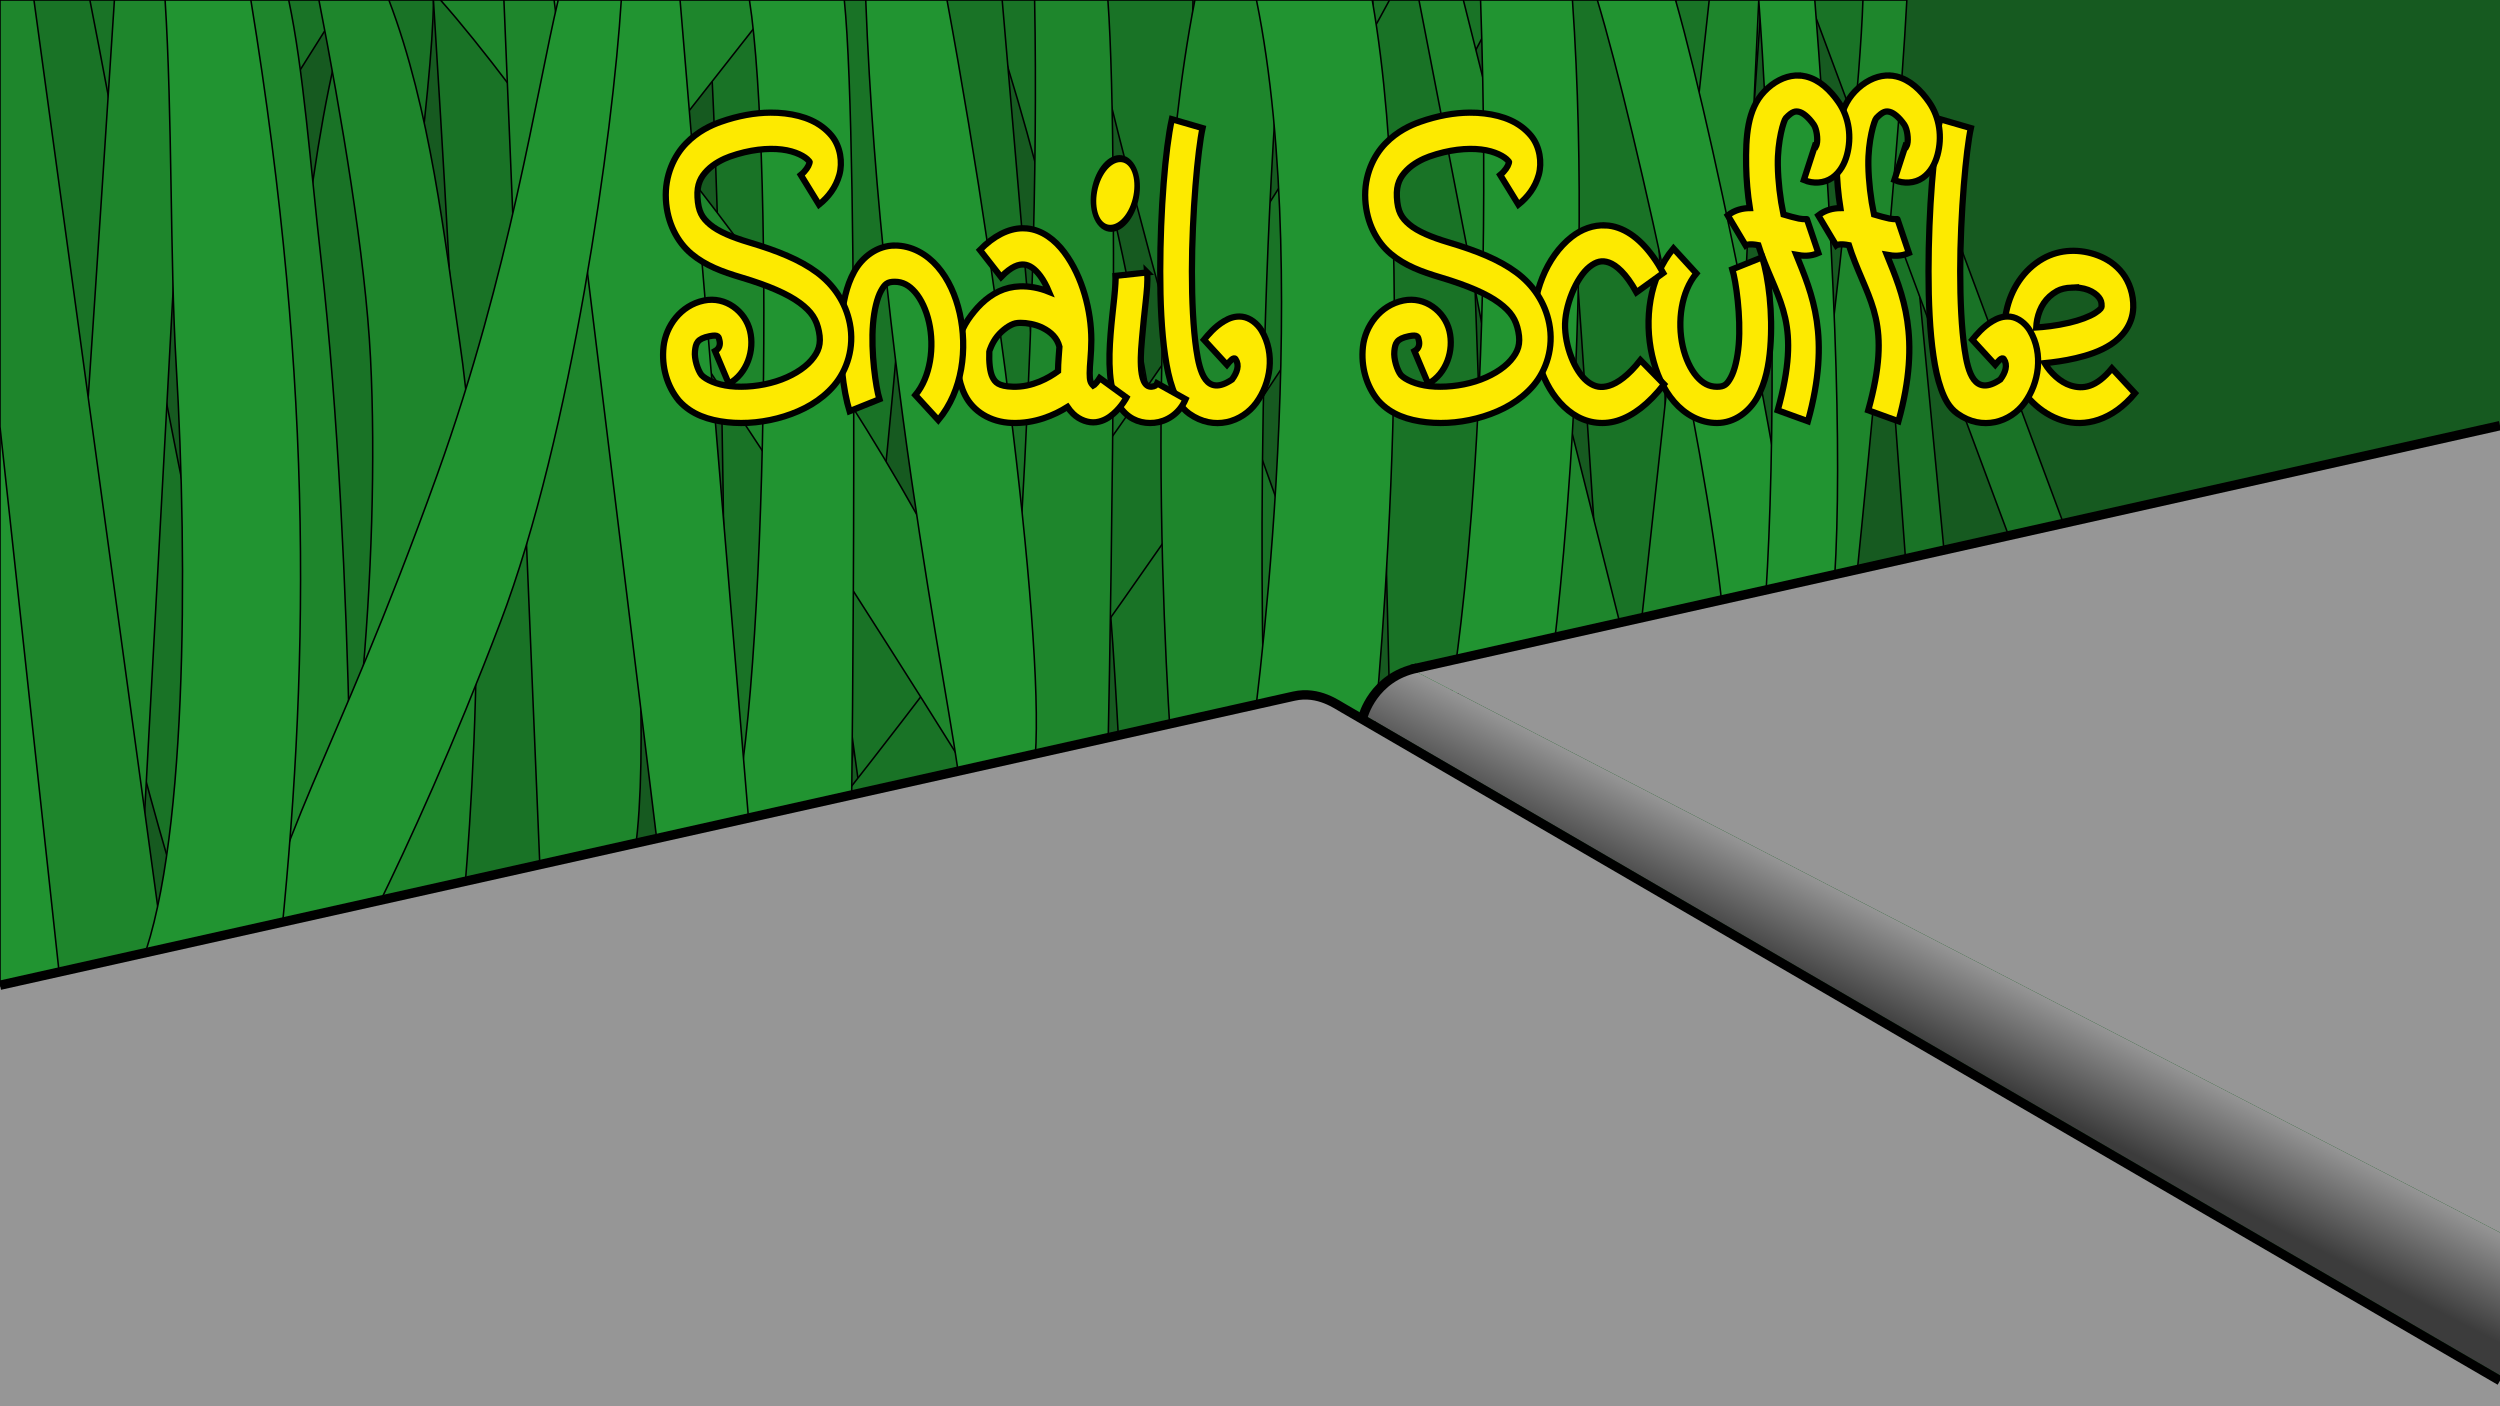 <?xml version="1.0" encoding="UTF-8" standalone="no"?>
<!-- Created with Inkscape (http://www.inkscape.org/) -->

<svg
   xmlns:dc="http://purl.org/dc/elements/1.1/"
   xmlns:cc="http://creativecommons.org/ns#"
   xmlns:rdf="http://www.w3.org/1999/02/22-rdf-syntax-ns#"
   xmlns:svg="http://www.w3.org/2000/svg"
   xmlns="http://www.w3.org/2000/svg"
   xmlns:xlink="http://www.w3.org/1999/xlink"
   xmlns:sodipodi="http://sodipodi.sourceforge.net/DTD/sodipodi-0.dtd"
   xmlns:inkscape="http://www.inkscape.org/namespaces/inkscape"
   width="800mm"
   height="450mm"
   viewBox="0 0 800 450"
   version="1.1"
   id="svg8"
   sodipodi:docname="home.svg"
   inkscape:version="0.92.4 (33fec40, 2019-01-16)">
  <defs
     id="defs2">
    <linearGradient
       inkscape:collect="always"
       id="linearGradient2175">
      <stop
         style="stop-color:#3c3c3c;stop-opacity:1"
         offset="0"
         id="stop2171" />
      <stop
         style="stop-color:#969696;stop-opacity:1"
         offset="1"
         id="stop2173" />
    </linearGradient>
    <linearGradient
       inkscape:collect="always"
       xlink:href="#linearGradient2175"
       id="linearGradient2177"
       x1="607.036"
       y1="89.48"
       x2="621.605"
       y2="61.28"
       gradientUnits="userSpaceOnUse"
       gradientTransform="translate(0,87.681)" />
  </defs>
  <sodipodi:namedview
     id="base"
     pagecolor="#ffffff"
     bordercolor="#666666"
     borderopacity="1.0"
     inkscape:pageopacity="0.0"
     inkscape:pageshadow="2"
     inkscape:zoom="0.91876562"
     inkscape:cx="1926.6453"
     inkscape:cy="1214.2245"
     inkscape:document-units="mm"
     inkscape:current-layer="layer1"
     showgrid="false"
     inkscape:window-width="1865"
     inkscape:window-height="1025"
     inkscape:window-x="55"
     inkscape:window-y="27"
     inkscape:window-maximized="1" />
  <g
     inkscape:label="Layer 1"
     inkscape:groupmode="layer"
     id="layer1"
     transform="translate(0,153)">
    <rect
       style="opacity:1;vector-effect:none;fill:#165a20;fill-opacity:1;stroke:none;stroke-width:0.574;stroke-linecap:butt;stroke-linejoin:miter;stroke-miterlimit:4;stroke-dasharray:none;stroke-dashoffset:0;stroke-opacity:1"
       id="rect2102"
       width="800"
       height="450"
       x="0"
       y="-153" />
    <path
       style="opacity:1;vector-effect:none;fill:#197326;fill-opacity:1;stroke:#000000;stroke-width:1.89;stroke-linecap:butt;stroke-linejoin:miter;stroke-miterlimit:4;stroke-dasharray:none;stroke-dashoffset:0;stroke-opacity:1;font-variant-east_asian:normal"
       d="M 2023.293 0 L 2042.59 141.523 L 2116.475 149.219 L 2127.131 0 L 2023.293 0 z "
       id="path1199"
       transform="matrix(0.265,0,0,0.265,0,-153)" />
    <path
       style="opacity:1;vector-effect:none;fill:#197326;fill-opacity:1;stroke:#000000;stroke-width:0.5;stroke-linecap:butt;stroke-linejoin:miter;stroke-miterlimit:4;stroke-dasharray:none;stroke-dashoffset:0;stroke-opacity:1"
       d="m 347.631,-153 c 12.671,56.443 31.023,120.154 31.023,120.154 L 381.766,-153 Z"
       id="path987"
       inkscape:connector-curvature="0"
       sodipodi:nodetypes="cccc" />
    <path
       style="opacity:1;vector-effect:none;fill:#197326;fill-opacity:1;stroke:#000000;stroke-width:1.89;stroke-linecap:butt;stroke-linejoin:miter;stroke-miterlimit:4;stroke-dasharray:none;stroke-dashoffset:0;stroke-opacity:1"
       d="M 853.282,0 C 874.052,207.874 877.375,1018.898 877.375,1018.898 l 96.973,-1.539 L 918.238,0 Z"
       transform="matrix(0.265,0,0,0.265,0,-153)"
       id="path1541"
       inkscape:connector-curvature="0"
       sodipodi:nodetypes="ccccc" />
    <path
       style="opacity:1;vector-effect:none;fill:#1e862c;fill-opacity:1;stroke:#000000;stroke-width:1.89;stroke-linecap:butt;stroke-linejoin:miter;stroke-miterlimit:4;stroke-dasharray:none;stroke-dashoffset:0;stroke-opacity:1;font-variant-east_asian:normal"
       d="M 784.838 0 L 812.727 158.455 L 937.133 0 L 784.838 0 z "
       transform="matrix(0.265,0,0,0.265,0,-153)"
       id="path1492" />
    <path
       style="opacity:1;vector-effect:none;fill:#197326;fill-opacity:1;stroke:#000000;stroke-width:1.89;stroke-linecap:butt;stroke-linejoin:miter;stroke-miterlimit:4;stroke-dasharray:none;stroke-dashoffset:0;stroke-opacity:1"
       d="M 425.775,0 C 343.362,217.029 302.705,1045.563 346.35,1224.012 l 78.484,-40.605 c 0,1e-4 20.954,-345.219 39.308,-584.66 C 480.418,386.402 522.776,109.809 523.391,0 Z"
       transform="matrix(0.265,0,0,0.265,0,-153)"
       id="path1121"
       inkscape:connector-curvature="0"
       sodipodi:nodetypes="cccscc" />
    <path
       style="opacity:1;vector-effect:none;fill:#197326;fill-opacity:1;stroke:#000000;stroke-width:1.89;stroke-linecap:butt;stroke-linejoin:miter;stroke-miterlimit:4;stroke-dasharray:none;stroke-dashoffset:0;stroke-opacity:1;font-variant-east_asian:normal"
       d="M 330.219 0 L 343.939 113.875 L 415.57 0 L 330.219 0 z "
       transform="matrix(0.265,0,0,0.265,0,-153)"
       id="path1344" />
    <path
       style="fill:#1e862c;fill-opacity:1;stroke:#000000;stroke-width:1.89;stroke-linecap:butt;stroke-linejoin:miter;stroke-miterlimit:4;stroke-dasharray:none;stroke-opacity:1;font-variant-east_asian:normal;opacity:1;vector-effect:none;stroke-dashoffset:0"
       d="m 278.914,0 c 16.218,312.408 83.355,1045.871 16.623,1211.316 l 129.297,-27.91 c 0,1e-4 4.83,-496.967 -36.941,-868.307 C 374.418,195.317 366.455,84.57 348.628,0 Z"
       id="path1015"
       inkscape:connector-curvature="0"
       sodipodi:nodetypes="cccscc"
       transform="matrix(0.265,0,0,0.265,0,-153)" />
    <path
       style="opacity:1;vector-effect:none;fill:#197326;fill-opacity:1;stroke:#000000;stroke-width:1.89;stroke-linecap:butt;stroke-linejoin:miter;stroke-miterlimit:4;stroke-dasharray:none;stroke-dashoffset:0;stroke-opacity:1"
       d="m 1006.225,0 -98.484,1034.676 109.056,-23.847 c 0,0 94.05,-688.9 86.626,-1010.829 z"
       transform="matrix(0.265,0,0,0.265,0,-153)"
       id="path1574"
       inkscape:connector-curvature="0"
       sodipodi:nodetypes="ccccc" />
    <path
       style="fill:#197326;fill-opacity:1;stroke:#000000;stroke-width:1.89;stroke-linecap:butt;stroke-linejoin:miter;stroke-miterlimit:4;stroke-dasharray:none;stroke-opacity:1"
       d="m 523.391,0 c 20.698,339.824 64.427,989.146 2.132,1143.59 l 129.297,-27.91 C 731.855,703.664 625.683,363.924 622.812,0 Z"
       transform="matrix(0.265,0,0,0.265,0,-153)"
       id="path1213"
       inkscape:connector-curvature="0"
       sodipodi:nodetypes="ccccc" />
    <path
       style="opacity:1;vector-effect:none;fill:#197326;fill-opacity:1;stroke:#000000;stroke-width:0.5;stroke-linecap:butt;stroke-linejoin:miter;stroke-miterlimit:4;stroke-dasharray:none;stroke-dashoffset:0;stroke-opacity:1"
       d="m 276.684,111.683 -13.186,-95.748 10.25,-3.133 33.304,90.067 z"
       id="path1621"
       inkscape:connector-curvature="0"
       sodipodi:nodetypes="ccccc" />
    <path
       style="opacity:1;vector-effect:none;fill:#197326;fill-opacity:1;stroke:#000000;stroke-width:1.89;stroke-linecap:butt;stroke-linejoin:miter;stroke-miterlimit:4;stroke-dasharray:none;stroke-dashoffset:0;stroke-opacity:1"
       d="m 1190.772,0 c 148.817,438.845 151.355,776.124 161.86,923.199 l 85.031,-22.824 c 0,0 -29.231,-505.659 -166.012,-900.375 z"
       transform="matrix(0.265,0,0,0.265,0,-153)"
       id="path916"
       inkscape:connector-curvature="0"
       sodipodi:nodetypes="ccccc" />
    <path
       style="opacity:1;vector-effect:none;fill:#197326;fill-opacity:1;stroke:#000000;stroke-width:1.89;stroke-linecap:butt;stroke-linejoin:miter;stroke-miterlimit:4;stroke-dasharray:none;stroke-dashoffset:0;stroke-opacity:1"
       d="M 1657.652 0 L 1678.338 860.529 L 1798.064 819.17 L 1768.66 0 L 1657.652 0 z "
       transform="matrix(0.265,0,0,0.265,0,-153)"
       id="path1053" />
    <path
       style="opacity:1;vector-effect:none;fill:#197326;fill-opacity:1;stroke:#000000;stroke-width:1.89;stroke-linecap:butt;stroke-linejoin:miter;stroke-miterlimit:4;stroke-dasharray:none;stroke-dashoffset:0;stroke-opacity:1"
       d="M 1677.941 0 C 1438.671 444.289 974.348 1017.359 974.348 1017.359 L 1131.953 1034.676 C 1131.953 1034.676 1647.67 345.78 1812.574 0 L 1677.941 0 z "
       transform="matrix(0.265,0,0,0.265,0,-153)"
       id="path935" />
    <path
       style="opacity:1;vector-effect:none;fill:#197326;fill-opacity:1;stroke:#000000;stroke-width:0.5;stroke-linecap:butt;stroke-linejoin:miter;stroke-miterlimit:4;stroke-dasharray:none;stroke-dashoffset:0;stroke-opacity:1"
       d="m 540.785,50.025 -20.712,-93.292 27.286,-7.331 21.788,94.077 z"
       id="path1164"
       inkscape:connector-curvature="0"
       sodipodi:nodetypes="ccccc" />
    <path
       style="opacity:1;vector-effect:none;fill:#197326;fill-opacity:1;stroke:#000000;stroke-width:1.89;stroke-linecap:butt;stroke-linejoin:miter;stroke-miterlimit:4;stroke-dasharray:none;stroke-dashoffset:0;stroke-opacity:1"
       d="M 1867.539 0 C 1898.809 184.587 1906.344 365.496 1935.205 785.43 L 2013.344 772.617 C 2013.344 772.617 2020.363 285.114 1974.01 0 L 1867.539 0 z "
       transform="matrix(0.265,0,0,0.265,0,-153)"
       id="path1110" />
    <path
       style="opacity:1;vector-effect:none;fill:#1e862c;fill-opacity:1;stroke:#000000;stroke-width:1.89;stroke-linecap:butt;stroke-linejoin:miter;stroke-miterlimit:4;stroke-dasharray:none;stroke-dashoffset:0;stroke-opacity:1"
       d="M 1713.436 0 L 1872.076 816.992 L 1963.504 782.164 L 1767.061 0 L 1713.436 0 z "
       transform="matrix(0.265,0,0,0.265,0,-153)"
       id="path1088" />
    <path
       style="opacity:1;vector-effect:none;fill:#219431;fill-opacity:1;stroke:#000000;stroke-width:1.89;stroke-linecap:butt;stroke-linejoin:miter;stroke-miterlimit:4;stroke-dasharray:none;stroke-dashoffset:0;stroke-opacity:1"
       d="M 1787.855 0 C 1806.26 529.182 1752.352 838.762 1752.352 838.762 L 1872.076 816.992 C 1872.076 816.992 1927.337 414.362 1898.793 0 L 1787.855 0 z "
       transform="matrix(0.265,0,0,0.265,0,-153)"
       id="path1072" />
    <path
       style="opacity:1;vector-effect:none;fill:#197326;fill-opacity:1;stroke:#000000;stroke-width:0.5;stroke-linecap:butt;stroke-linejoin:miter;stroke-miterlimit:4;stroke-dasharray:none;stroke-dashoffset:0;stroke-opacity:1"
       d="m 423.902,49.916 -22.462,-62.779 -7.487,76.602 z"
       id="path1037"
       inkscape:connector-curvature="0"
       sodipodi:nodetypes="cccc" />
    <path
       style="opacity:1;vector-effect:none;fill:#1e862c;fill-opacity:1;stroke:#000000;stroke-width:1.89;stroke-linecap:butt;stroke-linejoin:miter;stroke-miterlimit:4;stroke-dasharray:none;stroke-dashoffset:0;stroke-opacity:1"
       d="M 1442.897 0 C 1369.486 373.601 1417.119 943.25 1417.119 943.25 L 1528.137 921.48 C 1528.137 921.48 1509.771 458.213 1550.102 0 L 1442.897 0 z "
       transform="matrix(0.265,0,0,0.265,0,-153)"
       id="path968" />
    <path
       style="opacity:1;vector-effect:none;fill:#219431;fill-opacity:1;stroke:#000000;stroke-width:1.89;stroke-linecap:butt;stroke-linejoin:miter;stroke-miterlimit:4;stroke-dasharray:none;stroke-dashoffset:0;stroke-opacity:1"
       d="m 1517.238,0 c 71.729,352.48 -6.515,899.712 -6.515,899.712 l 145.847,13.062 c 0,0 60.842,-567.908 0.459,-912.773 z"
       transform="matrix(0.265,0,0,0.265,0,-153)"
       id="path1018"
       inkscape:connector-curvature="0"
       sodipodi:nodetypes="ccccc" />
    <path
       style="opacity:1;vector-effect:none;fill:#1e862c;fill-opacity:1;stroke:#000000;stroke-width:1.89;stroke-linecap:butt;stroke-linejoin:miter;stroke-miterlimit:4;stroke-dasharray:none;stroke-dashoffset:0;stroke-opacity:1;font-variant-east_asian:normal"
       d="M 531.863 0 C 731.228 224.546 1186.375 960.664 1186.375 960.664 L 1245.148 945.426 C 1170.004 635.454 816.014 161.754 643.479 0 L 531.863 0 z "
       transform="matrix(0.265,0,0,0.265,0,-153)"
       id="path1433" />
    <path
       style="opacity:1;vector-effect:none;fill:#197326;fill-opacity:1;stroke:#000000;stroke-width:1.89;stroke-linecap:butt;stroke-linejoin:miter;stroke-miterlimit:4;stroke-dasharray:none;stroke-dashoffset:0;stroke-opacity:1"
       d="M 1091.43 0 L 1211.393 941.936 L 1289.895 928.082 L 1210.174 0 L 1091.43 0 z "
       transform="matrix(0.265,0,0,0.265,0,-153)"
       id="path897" />
    <path
       style="opacity:1;vector-effect:none;fill:#1e862c;fill-opacity:1;stroke:#000000;stroke-width:1.89;stroke-linecap:butt;stroke-linejoin:miter;stroke-miterlimit:4;stroke-dasharray:none;stroke-dashoffset:0;stroke-opacity:1"
       d="M 1249.35 0 C 1257.458 426.537 1211.393 941.936 1211.393 941.936 L 1337.611 923.465 C 1337.611 923.465 1353.199 210.205 1337.826 0 L 1249.35 0 z "
       transform="matrix(0.265,0,0,0.265,0,-153)"
       id="path864" />
    <path
       style="opacity:1;vector-effect:none;fill:#219431;fill-opacity:1;stroke:#000000;stroke-width:1.89;stroke-linecap:butt;stroke-linejoin:miter;stroke-miterlimit:4;stroke-dasharray:none;stroke-dashoffset:0;stroke-opacity:1"
       d="m 1045.429,0 c 18.194,482.839 116.579,912.586 115.087,967.062 l 84.633,-21.637 C 1270.498,862.668 1215.762,390.459 1143.531,0 Z"
       transform="matrix(0.265,0,0,0.265,0,-153)"
       id="path1637"
       inkscape:connector-curvature="0"
       sodipodi:nodetypes="ccccc" />
    <path
       style="opacity:1;vector-effect:none;fill:#1e862c;fill-opacity:1;stroke:#000000;stroke-width:1.89;stroke-linecap:butt;stroke-linejoin:miter;stroke-miterlimit:4;stroke-dasharray:none;stroke-dashoffset:0;stroke-opacity:1"
       d="m 385.09,0 c 27.033,138.459 56.027,309.283 62.311,432.287 12.378,242.3 -18.991,599.253 -73.379,738.424 l 180.562,-26.168 c 0,0 47.114,-417.054 0.057,-735.061 C 537.289,292.222 519.933,131.836 469.573,0 Z"
       id="path1017"
       inkscape:connector-curvature="0"
       sodipodi:nodetypes="csccscc"
       transform="matrix(0.265,0,0,0.265,0,-153)" />
    <path
       style="opacity:1;vector-effect:none;fill:#1e862c;fill-opacity:1;stroke:#000000;stroke-width:1.89;stroke-linecap:butt;stroke-linejoin:miter;stroke-miterlimit:4;stroke-dasharray:none;stroke-dashoffset:0;stroke-opacity:1"
       d="M 608.492 0 L 654.82 1115.68 C 654.82 1115.68 693.921 1226.237 754.824 1078.213 C 809.71 944.813 734.854 254.595 692.439 0 L 608.492 0 z "
       transform="matrix(0.265,0,0,0.265,0,-153)"
       id="path1232" />
    <path
       style="opacity:1;vector-effect:none;fill:#197326;fill-opacity:1;stroke:#000000;stroke-width:1.89;stroke-linecap:butt;stroke-linejoin:miter;stroke-miterlimit:4;stroke-dasharray:none;stroke-dashoffset:0;stroke-opacity:1"
       d="M 90.816 0 L 90.816 138.445 L 164.699 138.445 L 164.699 0 L 90.816 0 z "
       transform="matrix(0.265,0,0,0.265,0,-153)"
       id="rect1400" />
    <path
       style="opacity:1;vector-effect:none;fill:#197326;fill-opacity:1;stroke:#000000;stroke-width:1.89;stroke-linecap:butt;stroke-linejoin:miter;stroke-miterlimit:4;stroke-dasharray:none;stroke-dashoffset:0;stroke-opacity:1"
       d="M 0 0 L 0 62.811 C 17.515 317.962 191.886 1071.085 256.867 1189.232 L 374.768 1165.992 C 298.085 1063.748 163.866 279.565 108.527 0 L 0 0 z "
       id="path1251"
       transform="matrix(0.265,0,0,0.265,0,-153)" />
    <path
       style="opacity:1;vector-effect:none;fill:#1e862c;fill-opacity:1;stroke:#000000;stroke-width:1.89;stroke-linecap:butt;stroke-linejoin:miter;stroke-miterlimit:4;stroke-dasharray:none;stroke-dashoffset:0;stroke-opacity:1"
       d="M 138.168 0 C 129.953 127.323 76.729 948.472 51.223 1246.584 L 158.91 1269.775 L 228.15 0 L 138.168 0 z "
       transform="matrix(0.265,0,0,0.265,0,-153)"
       id="path1272" />
    <path
       style="opacity:1;vector-effect:none;fill:#219431;fill-opacity:1;stroke:#000000;stroke-width:1.89;stroke-linecap:butt;stroke-linejoin:miter;stroke-miterlimit:4;stroke-dasharray:none;stroke-dashoffset:0;stroke-opacity:1;font-variant-east_asian:normal"
       d="M 0 467.318 L 0 1231.859 L 77.344 1229.17 L 58.775 473.053 L 0 467.318 z "
       transform="matrix(0.265,0,0,0.265,0,-153)"
       id="path1310" />
    <path
       style="opacity:1;vector-effect:none;fill:#219431;fill-opacity:1;stroke:#000000;stroke-width:1.89;stroke-linecap:butt;stroke-linejoin:miter;stroke-miterlimit:4;stroke-dasharray:none;stroke-dashoffset:0;stroke-opacity:1;font-variant-east_asian:normal"
       d="M 904.984,0 C 935.872,197.657 925.023,889.969 877.375,1018.898 l 150.846,-38.482 c 0,0 10.138,-797.088 -8.682,-980.416 z"
       transform="matrix(0.265,0,0,0.265,0,-153)"
       id="path1473"
       inkscape:connector-curvature="0"
       sodipodi:nodetypes="ccccc" />
    <path
       style="opacity:1;vector-effect:none;fill:#219431;fill-opacity:1;stroke:#000000;stroke-width:1.89;stroke-linecap:butt;stroke-linejoin:miter;stroke-miterlimit:4;stroke-dasharray:none;stroke-dashoffset:0;stroke-opacity:1"
       d="M 669.129,0 796.721,1043.383 907.74,1034.676 821.201,0 Z"
       transform="matrix(0.265,0,0,0.265,0,-153)"
       id="path1452"
       inkscape:connector-curvature="0"
       sodipodi:nodetypes="ccccc" />
    <path
       style="opacity:1;vector-effect:none;fill:#219431;fill-opacity:1;stroke:#000000;stroke-width:1.89;stroke-linecap:butt;stroke-linejoin:miter;stroke-miterlimit:4;stroke-dasharray:none;stroke-dashoffset:0;stroke-opacity:1"
       d="M 674.074,0 C 648.084,108.76 616.107,328.184 528.105,572.799 399.672,929.8 332.192,1001.636 295.537,1211.316 l 93.252,12.355 c 0,0 102.555,-175.782 215.506,-472.372 C 690.186,525.765 740.304,159.639 750.259,0 Z"
       transform="matrix(0.265,0,0,0.265,0,-153)"
       id="path1061"
       inkscape:connector-curvature="0"
       sodipodi:nodetypes="csccscc" />
    <path
       style="opacity:1;vector-effect:none;fill:#1e862c;fill-opacity:1;stroke:#000000;stroke-width:1.89;stroke-linecap:butt;stroke-linejoin:miter;stroke-miterlimit:4;stroke-dasharray:none;stroke-dashoffset:0;stroke-opacity:1"
       d="M 0 0 L 0 515.332 L 77.344 1229.17 L 205.266 1203.363 L 40.979 0 L 0 0 z "
       transform="matrix(0.265,0,0,0.265,0,-153)"
       id="path1291" />
    <path
       style="opacity:1;vector-effect:none;fill:#219431;fill-opacity:1;stroke:#000000;stroke-width:1.89;stroke-linecap:butt;stroke-linejoin:miter;stroke-miterlimit:4;stroke-dasharray:none;stroke-dashoffset:0;stroke-opacity:1"
       d="m 199.352,0 c 8.806,137.862 5.905,314.316 13.344,439.719 14.31,241.218 13.878,596.175 -46.614,735.345 l 170.615,-15.283 C 372.559,818.751 380.593,477.076 302.914,0 Z"
       transform="matrix(0.265,0,0,0.265,0,-153)"
       id="path1039"
       inkscape:connector-curvature="0"
       sodipodi:nodetypes="cscccc" />
    <path
       style="opacity:1;vector-effect:none;fill:#1e862c;fill-opacity:1;stroke:#000000;stroke-width:0.5;stroke-linecap:butt;stroke-linejoin:miter;stroke-miterlimit:4;stroke-dasharray:none;stroke-dashoffset:0;stroke-opacity:1"
       d="M 546.951,-153 524.65,51.422 553.652,43.436 562.803,-153 Z"
       id="path1180"
       inkscape:connector-curvature="0"
       sodipodi:nodetypes="ccccc" />
    <path
       style="fill:#197326;stroke:#000000;stroke-width:0.5;stroke-linecap:butt;stroke-linejoin:miter;stroke-opacity:1;font-variant-east_asian:normal;opacity:1;vector-effect:none;fill-opacity:1;stroke-miterlimit:4;stroke-dasharray:none;stroke-dashoffset:0"
       d="m 610.223,32.061 -10.079,-136.789 9.579,-1.542 12.883,134.875 z"
       id="path1331"
       inkscape:connector-curvature="0" />
    <path
       style="opacity:1;vector-effect:none;fill:#197326;fill-opacity:1;stroke:#000000;stroke-width:1.89;stroke-linecap:butt;stroke-linejoin:miter;stroke-miterlimit:4;stroke-dasharray:none;stroke-dashoffset:0;stroke-opacity:1"
       d="M 2184.898 0 L 2440.231 686.383 L 2509.998 681.283 L 2256.6 0 L 2184.898 0 z "
       transform="matrix(0.265,0,0,0.265,0,-153)"
       id="path1312" />
    <path
       style="opacity:1;vector-effect:none;fill:#219431;fill-opacity:1;stroke:#000000;stroke-width:1.89;stroke-linecap:butt;stroke-linejoin:miter;stroke-miterlimit:4;stroke-dasharray:none;stroke-dashoffset:0;stroke-opacity:1"
       d="m 1928.84,0 c 47.437,157.254 144.09,599.43 153.772,769.539 l 87.782,-29.246 C 2163.356,640.387 2077.149,189.308 2023.293,0 Z"
       transform="matrix(0.265,0,0,0.265,0,-153)"
       id="path1129"
       inkscape:connector-curvature="0"
       sodipodi:nodetypes="ccccc" />
    <path
       style="opacity:1;vector-effect:none;fill:#1e862c;fill-opacity:1;stroke:#000000;stroke-width:1.89;stroke-linecap:butt;stroke-linejoin:miter;stroke-miterlimit:4;stroke-dasharray:none;stroke-dashoffset:0;stroke-opacity:1"
       d="m 2249.593,0 c -6.53,193.738 -79.199,740.293 -79.199,740.293 l 69.569,-23.435 c 0,0 51.184,-499.137 62.656,-716.858 z"
       transform="matrix(0.265,0,0,0.265,0,-153)"
       id="path1293"
       inkscape:connector-curvature="0"
       sodipodi:nodetypes="ccccc" />
    <path
       style="opacity:1;vector-effect:none;fill:#219431;fill-opacity:1;stroke:#000000;stroke-width:0.5;stroke-linecap:butt;stroke-linejoin:miter;stroke-miterlimit:4;stroke-dasharray:none;stroke-dashoffset:0;stroke-opacity:1"
       d="m 562.803,-153 c 6.858,94.28 4.074,173.389 1.288,202.916 L 586.554,39.261 C 589.613,2.553 588.046,-58.601 580.734,-153 Z"
       id="path1260"
       inkscape:connector-curvature="0"
       sodipodi:nodetypes="ccccc" />
    <path
       style="fill:#969696;fill-opacity:1;stroke:none;stroke-width:0;stroke-linecap:butt;stroke-linejoin:miter;stroke-miterlimit:4;stroke-dasharray:none;stroke-opacity:1"
       d="M 3023.621 514.795 L 1706.975 809.502 L 3023.621 1490.734 L 3023.621 514.795 z M 1588.941 835.922 L 0 1191.578 L 0 1700.787 L 3023.621 1700.787 L 3023.621 1669.863 L 1588.941 835.922 z "
       transform="matrix(0.265,0,0,0.265,0,-153)"
       id="path2104" />
    <path
       style="fill:none;stroke:#000000;stroke-width:3;stroke-linecap:butt;stroke-linejoin:miter;stroke-miterlimit:4;stroke-dasharray:none;stroke-opacity:1"
       d="M 451.637,61.18 800,-16.794"
       id="path2167"
       inkscape:connector-curvature="0" />
    <path
       style="fill:url(#linearGradient2177);fill-opacity:1;stroke:none;stroke-width:0.265px;stroke-linecap:butt;stroke-linejoin:miter;stroke-opacity:1"
       d="m 451.637,61.18 c -14.137,2.876 -15.332,14.499 -15.332,14.499 L 800,287.086 v -45.662 z"
       id="path2169"
       inkscape:connector-curvature="0"
       sodipodi:nodetypes="ccccc" />
    <path
       sodipodi:nodetypes="cc"
       inkscape:connector-curvature="0"
       id="path2179"
       d="m 453.485,60.783 c -14.137,2.876 -17.345,15.624 -17.345,15.624"
       style="fill:none;fill-opacity:1;stroke:#000000;stroke-width:3;stroke-linecap:butt;stroke-linejoin:miter;stroke-miterlimit:4;stroke-dasharray:none;stroke-opacity:1" />
    <path
       inkscape:connector-curvature="0"
       id="path2215"
       d="M -3.213138e-6,162.271 414.057,69.758 c 8.004,-1.786 13.957,2.92 15.875,3.903 L 800,288.818"
       style="fill:none;stroke:#000000;stroke-width:3;stroke-linecap:butt;stroke-linejoin:miter;stroke-miterlimit:4;stroke-dasharray:none;stroke-opacity:1"
       sodipodi:nodetypes="cccc" />
    <path
       style="color:#000000;font-style:normal;font-variant:normal;font-weight:normal;font-stretch:normal;font-size:medium;line-height:normal;font-family:sans-serif;font-variant-ligatures:normal;font-variant-position:normal;font-variant-caps:normal;font-variant-numeric:normal;font-variant-alternates:normal;font-feature-settings:normal;text-indent:0;text-align:start;text-decoration:none;text-decoration-line:none;text-decoration-style:solid;text-decoration-color:#000000;letter-spacing:normal;word-spacing:normal;text-transform:none;writing-mode:lr-tb;direction:ltr;text-orientation:mixed;dominant-baseline:auto;baseline-shift:baseline;text-anchor:start;white-space:normal;shape-padding:0;clip-rule:nonzero;display:inline;overflow:visible;visibility:visible;opacity:1;isolation:auto;mix-blend-mode:normal;color-interpolation:sRGB;color-interpolation-filters:linearRGB;solid-color:#000000;solid-opacity:1;vector-effect:none;fill:#fdea00;fill-opacity:1;fill-rule:nonzero;stroke:#000000;stroke-width:2;stroke-linecap:butt;stroke-linejoin:miter;stroke-miterlimit:4;stroke-dasharray:none;stroke-dashoffset:0;stroke-opacity:1;color-rendering:auto;image-rendering:auto;shape-rendering:auto;text-rendering:auto;enable-background:accumulate"
       d="m 374.995,-114.857 c -2.086,9.425 -3.703,29.225 -3.722,48.66 -0.01,9.717 0.407,19.183 1.562,27.044 0.578,3.93 1.327,7.46 2.433,10.565 1.107,3.106 2.526,6.005 5.281,7.962 l 0.004,0.002 0.004,0.004 c 7.923,5.61 16.907,2.738 21.462,-3.482 4.555,-6.22 6.117,-15.617 1.708,-23.081 -1.377,-2.331 -3.817,-4.164 -6.198,-4.465 -2.381,-0.302 -4.305,0.523 -5.829,1.431 -3.047,1.817 -5.108,4.366 -6.424,5.947 l 7.34,8.001 c 0.939,-1.128 2.176,-2.646 2.742,-1.825 1.332,1.933 0.541,4.289 -1.107,6.539 -8.399,5.668 -10.364,-2.478 -11.418,-9.523 -0.996,-6.781 -1.431,-15.796 -1.422,-25.109 0.018,-18.625 1.919,-39.088 3.41,-45.822 z"
       id="path1795"
       inkscape:connector-curvature="0"
       sodipodi:nodetypes="cccccccssssccsccscc" />
    <path
       style="color:#000000;font-style:normal;font-variant:normal;font-weight:normal;font-stretch:normal;font-size:medium;line-height:normal;font-family:sans-serif;font-variant-ligatures:normal;font-variant-position:normal;font-variant-caps:normal;font-variant-numeric:normal;font-variant-alternates:normal;font-feature-settings:normal;text-indent:0;text-align:start;text-decoration:none;text-decoration-line:none;text-decoration-style:solid;text-decoration-color:#000000;letter-spacing:normal;word-spacing:normal;text-transform:none;writing-mode:lr-tb;direction:ltr;text-orientation:mixed;dominant-baseline:auto;baseline-shift:baseline;text-anchor:start;white-space:normal;shape-padding:0;clip-rule:nonzero;display:inline;overflow:visible;visibility:visible;opacity:1;isolation:auto;mix-blend-mode:normal;color-interpolation:sRGB;color-interpolation-filters:linearRGB;solid-color:#000000;solid-opacity:1;vector-effect:none;fill:#fdea00;fill-opacity:1;fill-rule:nonzero;stroke:#000000;stroke-width:2;stroke-linecap:butt;stroke-linejoin:miter;stroke-miterlimit:4;stroke-dasharray:none;stroke-dashoffset:0;stroke-opacity:1;color-rendering:auto;image-rendering:auto;shape-rendering:auto;text-rendering:auto;enable-background:accumulate"
       d="m 367.089,-65.82 -10.09,1.093 c 0.056,0.673 -0.089,3.607 -0.444,7.01 -0.354,3.403 -0.842,7.492 -1.171,11.689 -0.33,4.197 -0.518,8.491 -0.175,12.569 0.343,4.077 1.081,8.181 3.814,11.549 2.825,3.481 6.644,4.578 10.398,4.203 3.755,-0.375 7.943,-2.756 9.979,-7.541 l -9.112,-5.081 c -0.274,0.644 -0.732,0.965 -1.749,1.067 -4.856,0.358 -3.297,-12.659 -3.062,-15.727 0.302,-3.842 0.772,-7.802 1.142,-11.355 0.37,-3.553 0.716,-6.481 0.469,-9.476 z"
       id="path1791"
       inkscape:connector-curvature="0"
       sodipodi:nodetypes="ccssscscccccc" />
    <path
       style="color:#000000;font-style:normal;font-variant:normal;font-weight:normal;font-stretch:normal;font-size:medium;line-height:normal;font-family:sans-serif;font-variant-ligatures:normal;font-variant-position:normal;font-variant-caps:normal;font-variant-numeric:normal;font-variant-alternates:normal;font-feature-settings:normal;text-indent:0;text-align:start;text-decoration:none;text-decoration-line:none;text-decoration-style:solid;text-decoration-color:#000000;letter-spacing:normal;word-spacing:normal;text-transform:none;writing-mode:lr-tb;direction:ltr;text-orientation:mixed;dominant-baseline:auto;baseline-shift:baseline;text-anchor:start;white-space:normal;shape-padding:0;clip-rule:nonzero;display:inline;overflow:visible;visibility:visible;opacity:1;isolation:auto;mix-blend-mode:normal;color-interpolation:sRGB;color-interpolation-filters:linearRGB;solid-color:#000000;solid-opacity:1;vector-effect:none;fill:#fdea00;fill-opacity:1;fill-rule:nonzero;stroke:#000000;stroke-width:2;stroke-linecap:butt;stroke-linejoin:miter;stroke-miterlimit:4;stroke-dasharray:none;stroke-dashoffset:0;stroke-opacity:1;color-rendering:auto;image-rendering:auto;shape-rendering:auto;text-rendering:auto;enable-background:accumulate"
       d="m 327.169,-79.955 c -4.548,0.064 -9.235,2.487 -13.593,6.948 l 6.757,8.646 c 3.433,-3.514 5.742,-4.134 7.404,-3.976 1.662,0.158 3.358,1.245 5.147,3.633 1.018,1.359 1.959,3.114 2.784,5.068 -3.153,-1.268 -6.318,-1.833 -9.289,-1.723 -1.2,0.045 -2.368,0.198 -3.491,0.461 -4.579,1.072 -8.299,4.093 -11.151,7.575 -2.852,3.482 -5.067,7.299 -5.281,12.24 -0.184,4.25 -0.159,9.574 2.385,14.594 2.545,5.02 7.95,8.602 14.97,8.834 7.365,0.244 13.564,-2.484 17.779,-5.116 0.518,0.769 1.115,1.498 1.801,2.166 2.091,2.038 4.962,3.018 7.362,2.705 2.4,-0.312 4.192,-1.522 5.543,-2.698 2.702,-2.353 4.176,-5.19 4.176,-5.19 l -8.556,-6.221 c 0,0 -0.895,1.43 -1.757,2.18 -0.24,0.209 -0.209,0.173 -0.307,0.225 -0.973,-1.002 -1.131,-1.657 -1.153,-3.989 -0.023,-2.464 0.536,-6.197 0.529,-10.656 -0.012,-9.145 -2.751,-20.137 -8.651,-28.009 -2.95,-3.936 -7.022,-7.169 -12.003,-7.641 -0.467,-0.044 -0.936,-0.063 -1.407,-0.056 z m -0.612,30.265 c 1.967,-0.011 4.771,0.442 7.055,1.584 2.793,1.396 4.684,3.294 5.408,6.072 -0.139,2.364 -0.43,4.949 -0.454,7.805 -2.85,2.09 -8.162,5.185 -14.462,4.977 -4.685,-0.155 -5.663,-1.418 -6.495,-3.059 -0.832,-1.641 -1.175,-4.797 -1.028,-8.2 0.006,-0.136 0.839,-2.79 2.551,-4.88 1.712,-2.091 4.075,-3.741 5.787,-4.142 0.419,-0.098 0.982,-0.153 1.638,-0.157 z"
       id="path1787"
       inkscape:connector-curvature="0" />
    <path
       style="color:#000000;font-style:normal;font-variant:normal;font-weight:normal;font-stretch:normal;font-size:medium;line-height:normal;font-family:sans-serif;font-variant-ligatures:normal;font-variant-position:normal;font-variant-caps:normal;font-variant-numeric:normal;font-variant-alternates:normal;font-feature-settings:normal;text-indent:0;text-align:start;text-decoration:none;text-decoration-line:none;text-decoration-style:solid;text-decoration-color:#000000;letter-spacing:normal;word-spacing:normal;text-transform:none;writing-mode:lr-tb;direction:ltr;text-orientation:mixed;dominant-baseline:auto;baseline-shift:baseline;text-anchor:start;white-space:normal;shape-padding:0;clip-rule:nonzero;display:inline;overflow:visible;visibility:visible;opacity:1;isolation:auto;mix-blend-mode:normal;color-interpolation:sRGB;color-interpolation-filters:linearRGB;solid-color:#000000;solid-opacity:1;vector-effect:none;fill:#fdea00;fill-opacity:1;fill-rule:nonzero;stroke:#000000;stroke-width:2;stroke-linecap:butt;stroke-linejoin:miter;stroke-miterlimit:4;stroke-dasharray:none;stroke-dashoffset:0;stroke-opacity:1;color-rendering:auto;image-rendering:auto;shape-rendering:auto;text-rendering:auto;enable-background:accumulate"
       d="m 286.315,-74.432 c -5.608,0 -10.387,3.662 -12.967,8.339 -2.58,4.677 -3.624,10.16 -4.078,15.723 -0.909,11.126 0.587,22.446 2.582,28.958 l 9.565,-3.838 c -1.15,-3.753 -2.787,-15.083 -2.056,-24.042 0.366,-4.479 1.336,-8.396 2.557,-10.609 1.221,-2.213 2.032,-2.932 4.397,-2.932 2.56,0 4.588,1.102 6.515,3.332 1.927,2.23 3.562,5.662 4.454,9.629 1.785,7.934 0.486,17.479 -4.365,23.304 l 7.336,8.003 c 7.848,-9.424 9.384,-22.912 6.845,-34.2 -1.27,-5.644 -3.586,-10.868 -7.064,-14.893 -3.478,-4.025 -8.308,-6.776 -13.721,-6.776 z"
       id="path1785"
       inkscape:connector-curvature="0" />
    <path
       style="color:#000000;font-style:normal;font-variant:normal;font-weight:normal;font-stretch:normal;font-size:medium;line-height:normal;font-family:sans-serif;font-variant-ligatures:normal;font-variant-position:normal;font-variant-caps:normal;font-variant-numeric:normal;font-variant-alternates:normal;font-feature-settings:normal;text-indent:0;text-align:start;text-decoration:none;text-decoration-line:none;text-decoration-style:solid;text-decoration-color:#000000;letter-spacing:normal;word-spacing:normal;text-transform:none;writing-mode:lr-tb;direction:ltr;text-orientation:mixed;dominant-baseline:auto;baseline-shift:baseline;text-anchor:start;white-space:normal;shape-padding:0;clip-rule:nonzero;display:inline;overflow:visible;visibility:visible;opacity:1;isolation:auto;mix-blend-mode:normal;color-interpolation:sRGB;color-interpolation-filters:linearRGB;solid-color:#000000;solid-opacity:1;vector-effect:none;fill:#fdea00;fill-opacity:1;fill-rule:nonzero;stroke:#000000;stroke-width:2;stroke-linecap:butt;stroke-linejoin:miter;stroke-miterlimit:4;stroke-dasharray:none;stroke-dashoffset:0;stroke-opacity:1;color-rendering:auto;image-rendering:auto;shape-rendering:auto;text-rendering:auto;enable-background:accumulate"
       d="m 246.491,-116.958 c -4.903,0.038 -10.282,0.975 -15.905,2.959 -3.034,1.07 -7.292,3.015 -11.05,6.889 -3.758,3.874 -6.872,10.182 -6.454,17.961 0.401,7.471 3.647,13.59 8.173,17.383 4.526,3.793 9.989,5.773 15.912,7.537 8.689,2.588 14.873,5.287 18.725,8.13 3.852,2.843 5.412,5.372 6.165,9.172 0.799,4.033 -0.07,6.452 -2.438,9.214 -2.368,2.762 -6.532,5.268 -11.317,6.761 -4.785,1.493 -10.144,2.015 -14.64,1.52 -4.424,-0.487 -7.833,-2.13 -9.183,-3.557 -1.204,-1.554 -2.36,-5.166 -2.089,-7.641 0.277,-2.521 0.64,-3.966 4.661,-4.784 3.008,-0.612 2.913,0.277 3.186,1.399 0.272,1.122 0.12,2.524 -1.419,3.372 l 4.4,10.45 c 5.877,-3.241 8.294,-10.711 6.784,-16.928 -1.51,-6.217 -7.739,-11.136 -14.726,-9.714 -7.502,1.527 -12.226,8.232 -12.942,14.759 -0.716,6.526 1.187,12.722 4.809,17.147 l 0.083,0.102 0.089,0.098 c 3.996,4.432 9.498,6.197 15.376,6.844 5.878,0.647 12.267,3.48e-4 18.278,-1.875 6.011,-1.875 11.69,-4.936 15.886,-9.829 4.196,-4.893 6.612,-12.217 5.09,-19.903 -1.33,-6.713 -5.117,-12.339 -10.557,-16.354 -5.44,-4.015 -12.491,-6.876 -21.665,-9.608 -5.502,-1.638 -9.868,-3.484 -12.477,-5.67 -2.609,-2.186 -3.801,-4.198 -4.045,-8.736 -0.227,-4.23 1.042,-6.486 3.121,-8.63 2.08,-2.144 5.114,-3.669 7.252,-4.424 6.304,-2.224 12.108,-2.785 16.603,-2.249 4.495,0.537 7.553,2.327 8.585,3.57 0.493,0.594 0.386,0.264 0.173,1.023 -0.213,0.759 -1.11,2.291 -2.678,3.553 l 5.832,9.487 c 2.985,-2.403 5.385,-5.524 6.498,-9.502 1.113,-3.979 0.361,-9.133 -2.478,-12.552 -3.583,-4.315 -8.803,-6.392 -14.881,-7.118 -1.52,-0.181 -3.102,-0.269 -4.736,-0.257 z"
       id="path1783"
       inkscape:connector-curvature="0" />
    <ellipse
       style="opacity:1;vector-effect:none;fill:#fdea00;fill-opacity:1;stroke:#000000;stroke-width:2.038;stroke-linecap:butt;stroke-linejoin:miter;stroke-miterlimit:4;stroke-dasharray:none;stroke-dashoffset:0;stroke-opacity:1"
       id="path1793"
       cx="311.369"
       cy="-296.863"
       rx="7.163"
       ry="11.046"
       transform="matrix(0.803,0.597,-0.36,0.933,0,0)" />
    <path
       style="color:#000000;font-style:normal;font-variant:normal;font-weight:normal;font-stretch:normal;font-size:medium;line-height:normal;font-family:sans-serif;font-variant-ligatures:normal;font-variant-position:normal;font-variant-caps:normal;font-variant-numeric:normal;font-variant-alternates:normal;font-feature-settings:normal;text-indent:0;text-align:start;text-decoration:none;text-decoration-line:none;text-decoration-style:solid;text-decoration-color:#000000;letter-spacing:normal;word-spacing:normal;text-transform:none;writing-mode:lr-tb;direction:ltr;text-orientation:mixed;dominant-baseline:auto;baseline-shift:baseline;text-anchor:start;white-space:normal;shape-padding:0;clip-rule:nonzero;display:inline;overflow:visible;visibility:visible;opacity:1;isolation:auto;mix-blend-mode:normal;color-interpolation:sRGB;color-interpolation-filters:linearRGB;solid-color:#000000;solid-opacity:1;vector-effect:none;fill:#fdea00;fill-opacity:1;fill-rule:nonzero;stroke:#000000;stroke-width:2;stroke-linecap:butt;stroke-linejoin:miter;stroke-miterlimit:4;stroke-dasharray:none;stroke-dashoffset:0;stroke-opacity:1;color-rendering:auto;image-rendering:auto;shape-rendering:auto;text-rendering:auto;enable-background:accumulate"
       d="m 662.48,-72.722 c -3.013,0.137 -5.985,0.935 -8.711,2.471 -6.304,3.554 -10.286,9.937 -11.72,16.747 -1.434,6.81 -0.556,14.051 2.25,20.349 2.937,6.592 8.418,12.44 15.625,14.704 7.207,2.264 16.119,-0.022 23.273,-8.708 l -7.376,-7.956 c -5.122,6.218 -9.281,6.713 -13.215,5.477 -3.345,-1.051 -6.458,-4.055 -8.331,-7.154 2.756,-0.272 6.305,-0.729 9.988,-1.595 3.818,-0.898 7.751,-2.149 11.222,-4.392 3.471,-2.243 6.994,-6.234 7.157,-11.81 0.122,-4.197 -1.254,-8.137 -3.403,-10.935 -2.15,-2.798 -4.917,-4.585 -7.803,-5.698 -2.887,-1.113 -5.941,-1.638 -8.955,-1.501 z m 0.419,11.745 c 1.807,-0.086 3.721,0.141 5.299,0.75 1.578,0.608 2.774,1.512 3.428,2.364 0.655,0.852 0.926,1.523 0.886,2.891 -0.01,0.337 -0.123,0.874 -2.011,2.094 -1.888,1.22 -5.037,2.368 -8.278,3.13 -4.505,1.06 -8.245,1.39 -10.634,1.548 0.054,-0.882 0.14,-1.755 0.315,-2.585 0.814,-3.865 2.704,-7.008 6.345,-9.061 1.145,-0.646 2.844,-1.045 4.651,-1.131 z"
       id="path1858"
       inkscape:connector-curvature="0" />
    <path
       sodipodi:nodetypes="cccccccssssccsccscc"
       inkscape:connector-curvature="0"
       id="path1013"
       d="m 620.85,-114.857 c -2.086,9.425 -3.703,29.225 -3.722,48.66 -0.01,9.717 0.407,19.183 1.562,27.044 0.578,3.93 1.327,7.46 2.433,10.565 1.107,3.106 2.526,6.005 5.281,7.962 l 0.004,0.002 0.004,0.004 c 7.923,5.61 16.907,2.738 21.462,-3.482 4.555,-6.22 6.117,-15.617 1.708,-23.081 -1.377,-2.331 -3.817,-4.164 -6.198,-4.465 -2.381,-0.302 -4.305,0.523 -5.829,1.431 -3.047,1.817 -5.108,4.366 -6.424,5.947 l 7.34,8.001 c 0.939,-1.128 2.176,-2.646 2.742,-1.825 1.332,1.933 0.541,4.289 -1.107,6.539 -8.399,5.668 -10.364,-2.478 -11.418,-9.523 -0.996,-6.781 -1.431,-15.796 -1.422,-25.109 0.018,-18.625 1.919,-39.088 3.41,-45.822 z"
       style="color:#000000;font-style:normal;font-variant:normal;font-weight:normal;font-stretch:normal;font-size:medium;line-height:normal;font-family:sans-serif;font-variant-ligatures:normal;font-variant-position:normal;font-variant-caps:normal;font-variant-numeric:normal;font-variant-alternates:normal;font-feature-settings:normal;text-indent:0;text-align:start;text-decoration:none;text-decoration-line:none;text-decoration-style:solid;text-decoration-color:#000000;letter-spacing:normal;word-spacing:normal;text-transform:none;writing-mode:lr-tb;direction:ltr;text-orientation:mixed;dominant-baseline:auto;baseline-shift:baseline;text-anchor:start;white-space:normal;shape-padding:0;clip-rule:nonzero;display:inline;overflow:visible;visibility:visible;opacity:1;isolation:auto;mix-blend-mode:normal;color-interpolation:sRGB;color-interpolation-filters:linearRGB;solid-color:#000000;solid-opacity:1;vector-effect:none;fill:#fdea00;fill-opacity:1;fill-rule:nonzero;stroke:#000000;stroke-width:2;stroke-linecap:butt;stroke-linejoin:miter;stroke-miterlimit:4;stroke-dasharray:none;stroke-dashoffset:0;stroke-opacity:1;color-rendering:auto;image-rendering:auto;shape-rendering:auto;text-rendering:auto;enable-background:accumulate" />
    <path
       style="color:#000000;font-style:normal;font-variant:normal;font-weight:normal;font-stretch:normal;font-size:medium;line-height:normal;font-family:sans-serif;font-variant-ligatures:normal;font-variant-position:normal;font-variant-caps:normal;font-variant-numeric:normal;font-variant-alternates:normal;font-feature-settings:normal;text-indent:0;text-align:start;text-decoration:none;text-decoration-line:none;text-decoration-style:solid;text-decoration-color:#000000;letter-spacing:normal;word-spacing:normal;text-transform:none;writing-mode:lr-tb;direction:ltr;text-orientation:mixed;dominant-baseline:auto;baseline-shift:baseline;text-anchor:start;white-space:normal;shape-padding:0;clip-rule:nonzero;display:inline;overflow:visible;visibility:visible;opacity:1;isolation:auto;mix-blend-mode:normal;color-interpolation:sRGB;color-interpolation-filters:linearRGB;solid-color:#000000;solid-opacity:1;vector-effect:none;fill:#fdea00;fill-opacity:1;fill-rule:nonzero;stroke:#000000;stroke-width:2;stroke-linecap:butt;stroke-linejoin:miter;stroke-miterlimit:4;stroke-dasharray:none;stroke-dashoffset:0;stroke-opacity:1;color-rendering:auto;image-rendering:auto;shape-rendering:auto;text-rendering:auto;enable-background:accumulate"
       d="m 604.313,-128.852 c -0.285,-9.6e-4 -0.572,0.008 -0.859,0.028 -3.444,0.242 -6.975,2.028 -9.9,5.103 -5.465,5.746 -5.974,14.462 -5.815,23.853 0.074,4.398 0.473,8.974 1.182,13.457 -2.309,0.036 -4.786,0.564 -7.063,2.342 l 5.713,9.582 c 0.111,-0.087 0.806,-0.404 2.326,-0.298 0.521,0.036 1.114,0.121 1.754,0.24 0.28,0.895 0.571,1.777 0.881,2.635 5.761,15.976 13.01,22.418 5.31,50.206 l 9.663,3.506 c 7.503,-27.078 1.279,-40.877 -3.716,-53.263 2.172,0.388 4.472,0.564 7.06,-0.583 l -3.661,-10.816 c 0.215,-0.095 -0.883,0.135 -2.595,-0.206 -1.35,-0.268 -3.078,-0.772 -4.91,-1.304 -1.071,-5.082 -1.724,-10.666 -1.809,-15.722 -0.134,-7.949 1.928,-14.444 2.539,-15.087 2.177,-2.288 3.158,-2.305 4.296,-2.024 1.138,0.281 2.901,1.562 4.667,4.103 0.944,1.358 1.368,4.649 0.944,6.246 -0.096,0.362 -0.201,0.586 -0.274,0.719 -0.079,-0.032 -0.163,-0.066 -0.322,-0.133 l -3.524,10.875 c 2.994,1.271 6.486,1.088 9.062,-0.701 2.577,-1.789 4.017,-4.607 4.755,-7.384 1.476,-5.553 0.789,-11.813 -2.707,-16.843 -2.675,-3.848 -6.054,-7.132 -10.466,-8.22 -0.827,-0.204 -1.674,-0.306 -2.53,-0.31 z"
       id="path1852"
       inkscape:connector-curvature="0" />
    <path
       style="color:#000000;font-style:normal;font-variant:normal;font-weight:normal;font-stretch:normal;font-size:medium;line-height:normal;font-family:sans-serif;font-variant-ligatures:normal;font-variant-position:normal;font-variant-caps:normal;font-variant-numeric:normal;font-variant-alternates:normal;font-feature-settings:normal;text-indent:0;text-align:start;text-decoration:none;text-decoration-line:none;text-decoration-style:solid;text-decoration-color:#000000;letter-spacing:normal;word-spacing:normal;text-transform:none;writing-mode:lr-tb;direction:ltr;text-orientation:mixed;dominant-baseline:auto;baseline-shift:baseline;text-anchor:start;white-space:normal;shape-padding:0;clip-rule:nonzero;display:inline;overflow:visible;visibility:visible;opacity:1;isolation:auto;mix-blend-mode:normal;color-interpolation:sRGB;color-interpolation-filters:linearRGB;solid-color:#000000;solid-opacity:1;vector-effect:none;fill:#fdea00;fill-opacity:1;fill-rule:nonzero;stroke:#000000;stroke-width:2;stroke-linecap:butt;stroke-linejoin:miter;stroke-miterlimit:4;stroke-dasharray:none;stroke-dashoffset:0;stroke-opacity:1;color-rendering:auto;image-rendering:auto;shape-rendering:auto;text-rendering:auto;enable-background:accumulate"
       d="m 575.341,-128.852 c -0.285,-9.5e-4 -0.572,0.008 -0.859,0.028 -3.444,0.242 -6.975,2.028 -9.9,5.103 -5.465,5.746 -5.974,14.462 -5.815,23.853 0.074,4.398 0.473,8.974 1.181,13.457 -2.309,0.036 -4.786,0.564 -7.063,2.342 l 5.713,9.582 c 0.111,-0.087 0.806,-0.404 2.326,-0.298 0.521,0.036 1.114,0.121 1.754,0.24 0.28,0.895 0.571,1.777 0.88,2.635 5.761,15.976 13.01,22.418 5.311,50.206 l 9.662,3.506 c 7.503,-27.078 1.279,-40.877 -3.715,-53.263 2.172,0.388 4.471,0.564 7.059,-0.583 l -3.66,-10.816 c 0.215,-0.095 -0.884,0.135 -2.595,-0.206 -1.35,-0.268 -3.078,-0.772 -4.91,-1.304 -1.071,-5.082 -1.724,-10.666 -1.809,-15.722 -0.134,-7.949 1.928,-14.444 2.539,-15.087 2.177,-2.288 3.158,-2.305 4.296,-2.024 1.138,0.281 2.901,1.562 4.667,4.103 0.944,1.358 1.368,4.649 0.944,6.246 -0.096,0.362 -0.201,0.586 -0.274,0.719 -0.079,-0.032 -0.162,-0.066 -0.322,-0.133 l -3.524,10.875 c 2.994,1.271 6.486,1.088 9.062,-0.701 2.577,-1.789 4.017,-4.607 4.754,-7.384 1.476,-5.553 0.789,-11.813 -2.707,-16.843 -2.675,-3.848 -6.053,-7.132 -10.466,-8.22 -0.827,-0.204 -1.674,-0.306 -2.53,-0.31 z"
       id="path1834"
       inkscape:connector-curvature="0" />
    <path
       style="color:#000000;font-style:normal;font-variant:normal;font-weight:normal;font-stretch:normal;font-size:medium;line-height:normal;font-family:sans-serif;font-variant-ligatures:normal;font-variant-position:normal;font-variant-caps:normal;font-variant-numeric:normal;font-variant-alternates:normal;font-feature-settings:normal;text-indent:0;text-align:start;text-decoration:none;text-decoration-line:none;text-decoration-style:solid;text-decoration-color:#000000;letter-spacing:normal;word-spacing:normal;text-transform:none;writing-mode:lr-tb;direction:ltr;text-orientation:mixed;dominant-baseline:auto;baseline-shift:baseline;text-anchor:start;white-space:normal;shape-padding:0;clip-rule:nonzero;display:inline;overflow:visible;visibility:visible;opacity:1;isolation:auto;mix-blend-mode:normal;color-interpolation:sRGB;color-interpolation-filters:linearRGB;solid-color:#000000;solid-opacity:1;vector-effect:none;fill:#fdea00;fill-opacity:1;fill-rule:nonzero;stroke:#000000;stroke-width:2;stroke-linecap:butt;stroke-linejoin:miter;stroke-miterlimit:4;stroke-dasharray:none;stroke-dashoffset:0;stroke-opacity:1;color-rendering:auto;image-rendering:auto;shape-rendering:auto;text-rendering:auto;enable-background:accumulate"
       d="m 535.501,-73.508 c -7.848,9.424 -9.383,22.912 -6.843,34.2 1.27,5.644 3.586,10.868 7.064,14.893 3.478,4.025 8.308,6.774 13.721,6.774 5.608,0 10.387,-3.66 12.967,-8.337 2.58,-4.677 3.624,-10.16 4.078,-15.723 0.909,-11.126 -0.587,-22.448 -2.582,-28.96 l -9.565,3.838 c 1.15,3.753 2.786,15.083 2.054,24.042 -0.366,4.479 -1.335,8.398 -2.555,10.611 -1.221,2.213 -2.032,2.93 -4.397,2.93 -2.56,0 -4.588,-1.1 -6.515,-3.33 -1.927,-2.23 -3.562,-5.662 -4.454,-9.629 -1.785,-7.934 -0.486,-17.479 4.365,-23.304 z"
       id="path1824"
       inkscape:connector-curvature="0" />
    <path
       style="color:#000000;font-style:normal;font-variant:normal;font-weight:normal;font-stretch:normal;font-size:medium;line-height:normal;font-family:sans-serif;font-variant-ligatures:normal;font-variant-position:normal;font-variant-caps:normal;font-variant-numeric:normal;font-variant-alternates:normal;font-feature-settings:normal;text-indent:0;text-align:start;text-decoration:none;text-decoration-line:none;text-decoration-style:solid;text-decoration-color:#000000;letter-spacing:normal;word-spacing:normal;text-transform:none;writing-mode:lr-tb;direction:ltr;text-orientation:mixed;dominant-baseline:auto;baseline-shift:baseline;text-anchor:start;white-space:normal;shape-padding:0;clip-rule:nonzero;display:inline;overflow:visible;visibility:visible;opacity:1;isolation:auto;mix-blend-mode:normal;color-interpolation:sRGB;color-interpolation-filters:linearRGB;solid-color:#000000;solid-opacity:1;vector-effect:none;fill:#fdea00;fill-opacity:1;fill-rule:nonzero;stroke:#000000;stroke-width:2;stroke-linecap:butt;stroke-linejoin:miter;stroke-miterlimit:4;stroke-dasharray:none;stroke-dashoffset:0;stroke-opacity:1;color-rendering:auto;image-rendering:auto;shape-rendering:auto;text-rendering:auto;enable-background:accumulate"
       d="m 513.841,-80.877 c -3.981,-0.213 -7.816,1.257 -10.883,3.663 -8.179,6.414 -12.737,18.331 -12.259,29.704 0.453,10.786 4.631,21.551 12.642,26.967 4.006,2.708 9.11,3.731 14.211,2.169 5.101,-1.561 10.085,-5.427 14.95,-11.657 l -7.558,-7.73 c -3.951,5.059 -7.398,7.381 -10.011,8.181 -2.612,0.8 -4.502,0.357 -6.437,-0.952 -3.871,-2.617 -7.36,-10.088 -7.673,-17.538 -0.288,-6.863 3.586,-16.222 7.864,-19.577 2.139,-1.677 3.918,-2.142 6.167,-1.346 2.248,0.795 5.397,3.336 8.818,9.536 l 8.57,-6.193 c -4.245,-7.694 -9.05,-12.535 -14.396,-14.426 -1.336,-0.473 -2.679,-0.731 -4.006,-0.802 z"
       id="path1799"
       inkscape:connector-curvature="0" />
    <path
       style="color:#000000;font-style:normal;font-variant:normal;font-weight:normal;font-stretch:normal;font-size:medium;line-height:normal;font-family:sans-serif;font-variant-ligatures:normal;font-variant-position:normal;font-variant-caps:normal;font-variant-numeric:normal;font-variant-alternates:normal;font-feature-settings:normal;text-indent:0;text-align:start;text-decoration:none;text-decoration-line:none;text-decoration-style:solid;text-decoration-color:#000000;letter-spacing:normal;word-spacing:normal;text-transform:none;writing-mode:lr-tb;direction:ltr;text-orientation:mixed;dominant-baseline:auto;baseline-shift:baseline;text-anchor:start;white-space:normal;shape-padding:0;clip-rule:nonzero;display:inline;overflow:visible;visibility:visible;opacity:1;isolation:auto;mix-blend-mode:normal;color-interpolation:sRGB;color-interpolation-filters:linearRGB;solid-color:#000000;solid-opacity:1;vector-effect:none;fill:#fdea00;fill-opacity:1;fill-rule:nonzero;stroke:#000000;stroke-width:2;stroke-linecap:butt;stroke-linejoin:miter;stroke-miterlimit:4;stroke-dasharray:none;stroke-dashoffset:0;stroke-opacity:1;color-rendering:auto;image-rendering:auto;shape-rendering:auto;text-rendering:auto;enable-background:accumulate"
       d="m 470.298,-116.958 c -4.903,0.038 -10.282,0.975 -15.905,2.959 -3.034,1.07 -7.292,3.015 -11.05,6.889 -3.758,3.874 -6.872,10.182 -6.454,17.961 0.401,7.471 3.647,13.59 8.173,17.383 4.526,3.793 9.989,5.773 15.912,7.537 8.689,2.588 14.873,5.287 18.725,8.13 3.852,2.843 5.412,5.372 6.165,9.172 0.799,4.033 -0.07,6.452 -2.438,9.214 -2.368,2.762 -6.532,5.268 -11.317,6.761 -4.785,1.493 -10.146,2.015 -14.642,1.52 -4.424,-0.487 -7.832,-2.13 -9.181,-3.557 -1.204,-1.554 -2.36,-5.166 -2.089,-7.641 0.277,-2.521 0.638,-3.966 4.659,-4.784 3.008,-0.612 2.913,0.277 3.186,1.399 0.272,1.122 0.12,2.524 -1.419,3.372 l 4.4,10.45 c 5.877,-3.241 8.295,-10.711 6.785,-16.928 -1.51,-6.217 -7.74,-11.136 -14.727,-9.714 -7.502,1.527 -12.225,8.232 -12.941,14.759 -0.716,6.526 1.185,12.722 4.807,17.147 l 0.084,0.102 0.087,0.098 c 3.996,4.432 9.499,6.197 15.377,6.844 5.878,0.647 12.267,3.48e-4 18.278,-1.875 6.011,-1.875 11.69,-4.936 15.886,-9.829 4.196,-4.893 6.612,-12.217 5.09,-19.903 -1.33,-6.713 -5.117,-12.339 -10.557,-16.354 -5.44,-4.015 -12.493,-6.876 -21.666,-9.608 -5.502,-1.638 -9.867,-3.484 -12.475,-5.67 -2.609,-2.186 -3.801,-4.198 -4.045,-8.736 -0.227,-4.23 1.042,-6.486 3.121,-8.63 2.08,-2.144 5.114,-3.669 7.252,-4.424 6.304,-2.224 12.108,-2.785 16.603,-2.249 4.495,0.537 7.553,2.327 8.585,3.57 0.493,0.594 0.386,0.264 0.173,1.023 -0.213,0.759 -1.11,2.291 -2.678,3.553 l 5.832,9.487 c 2.985,-2.403 5.385,-5.524 6.498,-9.502 1.113,-3.979 0.359,-9.133 -2.48,-12.552 -3.583,-4.315 -8.803,-6.392 -14.881,-7.118 -1.52,-0.181 -3.1,-0.269 -4.735,-0.257 z"
       id="path976"
       inkscape:connector-curvature="0" />
  </g>
</svg>
